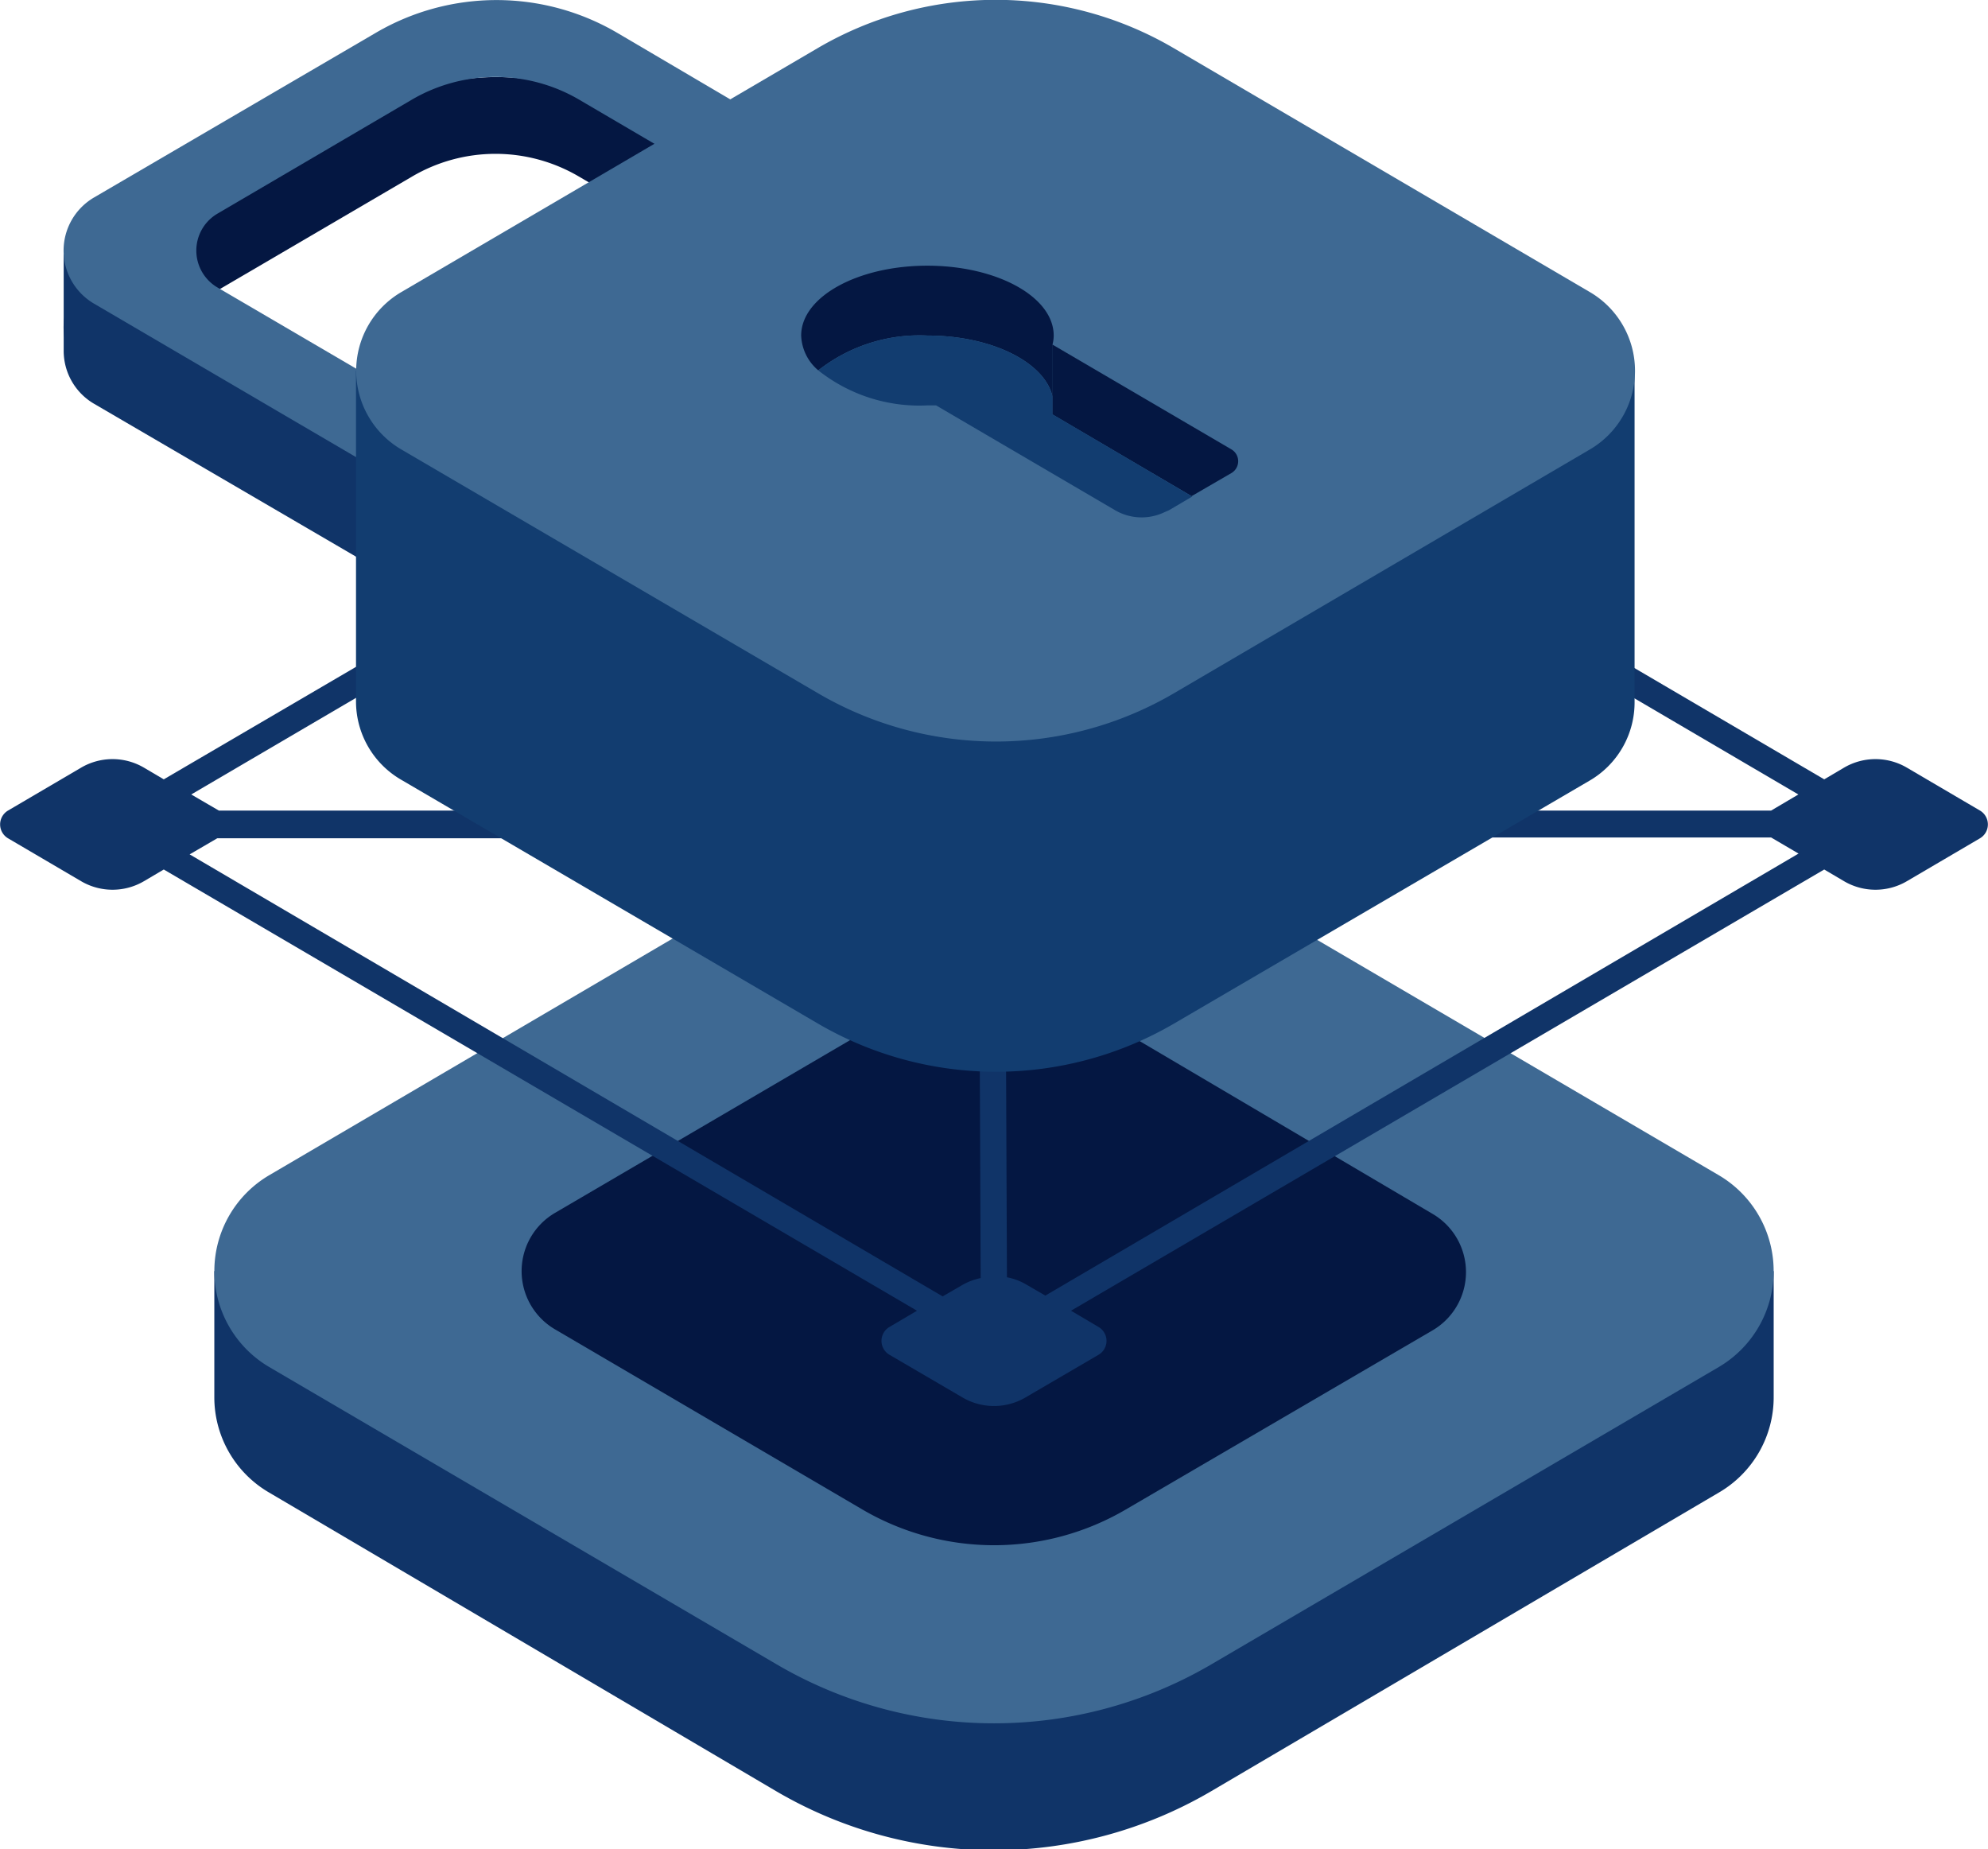 <svg xmlns="http://www.w3.org/2000/svg" viewBox="0 0 99.9 92.91"><defs><style>.cls-1{fill:#103468;}.cls-2{fill:#3e6993;}.cls-3{fill:#041742;}.cls-4{fill:#123d70;}</style></defs><title>Asset 49</title><g id="Layer_2" data-name="Layer 2"><g id="Layer_1-2" data-name="Layer 1"><path class="cls-1" d="M89.13,63.87v6.32A5.54,5.54,0,0,1,86.37,75L60.87,90A21.61,21.61,0,0,1,39,90L13.53,75a5.54,5.54,0,0,1-2.76-4.82V63.87Z"/><path class="cls-2" d="M60.87,44.11l25.5,14.94a5.59,5.59,0,0,1,0,9.64L60.87,83.63a21.61,21.61,0,0,1-21.84,0L13.53,68.69a5.59,5.59,0,0,1,0-9.64L39,44.11A21.61,21.61,0,0,1,60.87,44.11Z"/><path class="cls-3" d="M56.57,51.9,72,61a3.39,3.39,0,0,1,0,5.84L56.57,75.85a13.1,13.1,0,0,1-13.23,0L27.88,66.79a3.39,3.39,0,0,1,0-5.84L43.34,51.9A13.1,13.1,0,0,1,56.57,51.9Z"/><path class="cls-1" d="M99.5,40.73l-3.68-2.16a3.12,3.12,0,0,0-3.15,0l-1,.59L50,14.72,8.23,39.16l-1-.59a3.12,3.12,0,0,0-3.15,0L.4,40.73a.81.81,0,0,0,0,1.39l3.68,2.16a3.12,3.12,0,0,0,3.15,0l1-.59L46.08,65.86l-1.39.82a.81.81,0,0,0,0,1.39l3.68,2.15a3.13,3.13,0,0,0,3.16,0l3.68-2.15a.81.81,0,0,0,0-1.39l-1.39-.82L91.67,43.69l1,.59a3.12,3.12,0,0,0,3.15,0l3.68-2.16A.81.81,0,0,0,99.5,40.73ZM50,16.24,90.37,39.92,89,40.73l0,0H11l0,0-1.39-.81ZM9.53,42.93l1.39-.81,0,0H49.19l.09,22.1a3.14,3.14,0,0,0-.91.34l-1,.58Zm43,22.17-1-.58a3,3,0,0,0-.93-.34l-.09-22.1H89s0,0,0,0l1.38.81Z"/><path class="cls-3" d="M45.07,13.78,31,5.51a12,12,0,0,0-12.1,0L4.73,13.78a3.09,3.09,0,0,0,0,5.34L18.85,27.4a12,12,0,0,0,12.1,0l14.12-8.28A3.09,3.09,0,0,0,45.07,13.78ZM38.88,18.3,29.09,24a8.32,8.32,0,0,1-8.38,0L10.92,18.3a2.15,2.15,0,0,1,0-3.7l9.79-5.73a8.27,8.27,0,0,1,8.38,0l9.79,5.73A2.15,2.15,0,0,1,38.88,18.3Z"/><path class="cls-1" d="M46.6,12.76v4.86a3.06,3.06,0,0,1-1.53,2.67L31,28.56a12,12,0,0,1-12.1,0L4.73,20.29A3.08,3.08,0,0,1,3.2,17.62V12.76L24.9,23.57Z"/><path class="cls-2" d="M45.07,9.92,31,1.64a12,12,0,0,0-12.1,0L4.73,9.92a3.09,3.09,0,0,0,0,5.34l14.12,8.27a12,12,0,0,0,12.1,0l14.12-8.27A3.09,3.09,0,0,0,45.07,9.92Zm-6.19,4.52-9.79,5.73a8.27,8.27,0,0,1-8.38,0l-9.79-5.73a2.15,2.15,0,0,1,0-3.7L20.71,5a8.32,8.32,0,0,1,8.38,0l9.79,5.74A2.15,2.15,0,0,1,38.88,14.44Z"/><path class="cls-4" d="M82.14,18.63v16.6a4.55,4.55,0,0,1-2.27,4L59,51.43a17.74,17.74,0,0,1-17.9,0L20.16,39.18a4.55,4.55,0,0,1-2.27-4V18.63Z"/><path class="cls-2" d="M59,2.43l20.9,12.25a4.58,4.58,0,0,1,0,7.9L59,34.83a17.7,17.7,0,0,1-17.9,0L20.16,22.58a4.58,4.58,0,0,1,0-7.9L41.07,2.43A17.7,17.7,0,0,1,59,2.43Z"/><path class="cls-3" d="M52.89,19.92V17.31a1.74,1.74,0,0,0,.06-.45c0-1.94-2.84-3.51-6.35-3.51s-6.34,1.57-6.34,3.51a2.4,2.4,0,0,0,.86,1.75,8.22,8.22,0,0,1,5.48-1.75C49.83,16.86,52.49,18.2,52.89,19.92Z"/><path class="cls-3" d="M61.88,22.58l-9-5.27v3.51l7,4.11,2-1.16A.69.69,0,0,0,61.88,22.58Z"/><path class="cls-4" d="M52.89,20.82v-.9c-.4-1.72-3.06-3.06-6.29-3.06a8.22,8.22,0,0,0-5.48,1.75,8.17,8.17,0,0,0,5.48,1.76l.44,0,9,5.27a2.65,2.65,0,0,0,2.49.09l.21-.09,1.17-.69Z"/></g></g></svg>